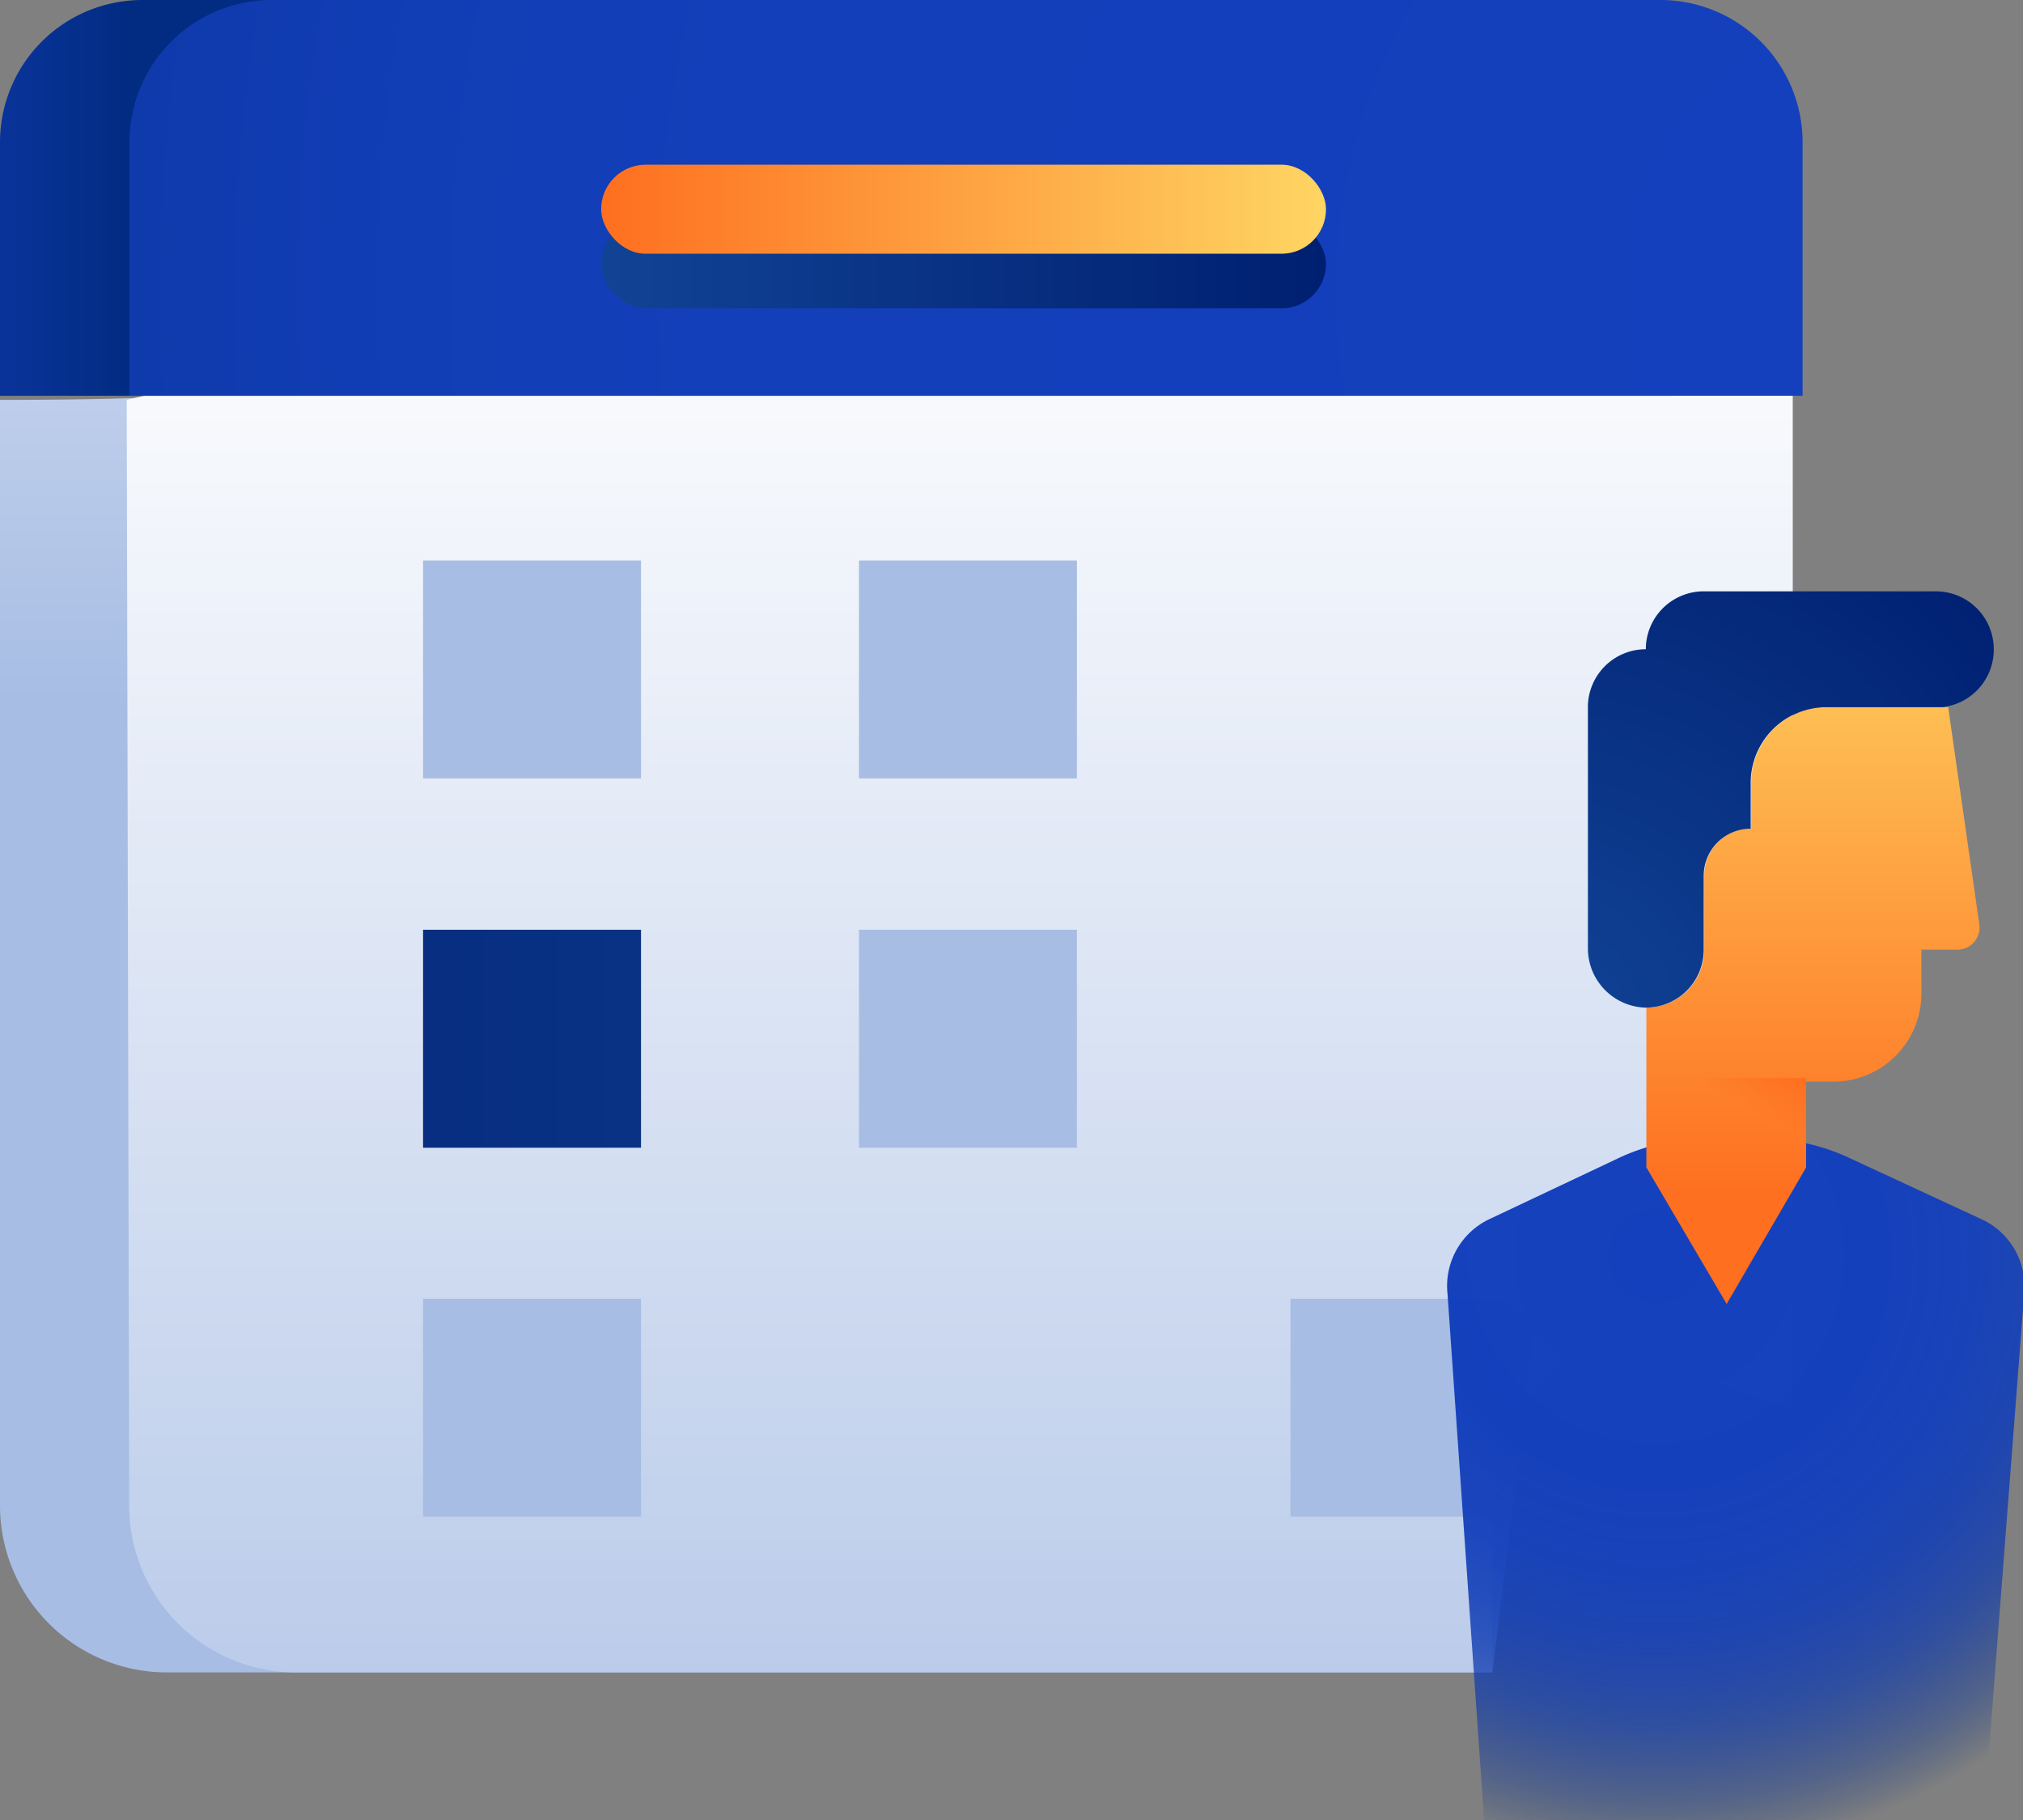 <svg xmlns="http://www.w3.org/2000/svg" xmlns:xlink="http://www.w3.org/1999/xlink" width="74.07" height="66.64" viewBox="0 0 74.07 66.64"><rect x="0" y="0" width="74.07" height="66.64" fill="#808080" stroke="none"/><defs><style>.cls-1{fill:#f4f7f9;}.cls-2{fill:url(#Degradado_sin_nombre_2);}.cls-3{fill:url(#Degradado_sin_nombre_80);}.cls-4{fill:url(#Degradado_sin_nombre_113);}.cls-5{fill:url(#Degradado_sin_nombre_113-2);}.cls-6{fill:url(#Degradado_sin_nombre_43);}.cls-7{fill:url(#Degradado_sin_nombre_13);}.cls-8{fill:url(#Degradado_sin_nombre_393);}.cls-9{fill:url(#Degradado_sin_nombre_393-2);}.cls-10{fill:url(#Degradado_sin_nombre_392);}.cls-11{fill:url(#Degradado_sin_nombre_392-2);}.cls-12{fill:url(#Degradado_sin_nombre_392-3);}.cls-13{fill:url(#Degradado_sin_nombre_392-4);}.cls-14{fill:url(#Degradado_sin_nombre_31);}.cls-15{fill:url(#Degradado_sin_nombre_80-2);}.cls-16{fill:url(#Degradado_sin_nombre_54);}.cls-17{fill:url(#Degradado_sin_nombre_371);}.cls-18{fill:url(#Degradado_sin_nombre_80-3);}</style><linearGradient id="Degradado_sin_nombre_2" x1="-244.52" y1="-308.31" x2="-238" y2="-308.31" gradientTransform="translate(-263.63 268.54) rotate(90)" gradientUnits="userSpaceOnUse"><stop offset="0" stop-color="#c9daf4"/><stop offset="1" stop-color="#a7bde4"/></linearGradient><linearGradient id="Degradado_sin_nombre_80" x1="46.11" y1="15.63" x2="52.62" y2="15.63" gradientUnits="userSpaceOnUse"><stop offset="0" stop-color="#fe6f20"/><stop offset="1" stop-color="#fed563"/></linearGradient><linearGradient id="Degradado_sin_nombre_113" x1="30.82" y1="-17.74" x2="30.82" y2="25.73" gradientUnits="userSpaceOnUse"><stop offset="0" stop-color="#fff"/><stop offset="1" stop-color="#a7bde4"/></linearGradient><linearGradient id="Degradado_sin_nombre_113-2" x1="35.15" y1="8.88" x2="35.15" y2="76.81" xlink:href="#Degradado_sin_nombre_113"/><linearGradient id="Degradado_sin_nombre_43" x1="-44.36" y1="7.25" x2="4.67" y2="7.25" gradientUnits="userSpaceOnUse"><stop offset="0" stop-color="#1440bd"/><stop offset="0.5" stop-color="#133fbb"/><stop offset="0.68" stop-color="#113db4"/><stop offset="0.81" stop-color="#0e39a9"/><stop offset="0.91" stop-color="#093398"/><stop offset="1" stop-color="#022c82"/></linearGradient><radialGradient id="Degradado_sin_nombre_13" cx="69.97" cy="10.64" r="84.24" xlink:href="#Degradado_sin_nombre_43"/><linearGradient id="Degradado_sin_nombre_393" x1="22.01" y1="9.65" x2="48.55" y2="9.65" gradientUnits="userSpaceOnUse"><stop offset="0" stop-color="#114395"/><stop offset="1" stop-color="#001f71"/></linearGradient><linearGradient id="Degradado_sin_nombre_393-2" x1="51.64" y1="38.03" x2="-9.12" y2="38.03" xlink:href="#Degradado_sin_nombre_393"/><linearGradient id="Degradado_sin_nombre_392" x1="19.48" y1="18.4" x2="19.48" y2="29.53" gradientUnits="userSpaceOnUse"><stop offset="0" stop-color="#a7bde4"/><stop offset="0.96" stop-color="#a7bde4"/></linearGradient><linearGradient id="Degradado_sin_nombre_392-2" x1="51.64" y1="51.54" x2="-9.12" y2="51.54" xlink:href="#Degradado_sin_nombre_392"/><linearGradient id="Degradado_sin_nombre_392-3" x1="51.64" y1="38.03" x2="-9.12" y2="38.03" xlink:href="#Degradado_sin_nombre_392"/><linearGradient id="Degradado_sin_nombre_392-4" x1="51.64" y1="24.51" x2="-9.12" y2="24.51" xlink:href="#Degradado_sin_nombre_392"/><radialGradient id="Degradado_sin_nombre_31" cx="60.64" cy="45.98" r="22" gradientUnits="userSpaceOnUse"><stop offset="0" stop-color="#1440bd"/><stop offset="0.4" stop-color="#1440bc" stop-opacity="0.99"/><stop offset="0.54" stop-color="#133fba" stop-opacity="0.95"/><stop offset="0.64" stop-color="#123eb7" stop-opacity="0.89"/><stop offset="0.72" stop-color="#103cb2" stop-opacity="0.8"/><stop offset="0.79" stop-color="#0e3aab" stop-opacity="0.69"/><stop offset="0.85" stop-color="#0c37a2" stop-opacity="0.54"/><stop offset="0.91" stop-color="#093498" stop-opacity="0.37"/><stop offset="0.96" stop-color="#05308d" stop-opacity="0.18"/><stop offset="1" stop-color="#022d83" stop-opacity="0"/></radialGradient><linearGradient id="Degradado_sin_nombre_80-2" x1="66.39" y1="43.85" x2="66.39" y2="20.81" xlink:href="#Degradado_sin_nombre_80"/><radialGradient id="Degradado_sin_nombre_54" cx="56.58" cy="37.28" r="23.13" xlink:href="#Degradado_sin_nombre_393"/><linearGradient id="Degradado_sin_nombre_371" x1="64.76" y1="38.82" x2="63.85" y2="40.5" gradientUnits="userSpaceOnUse"><stop offset="0.02" stop-color="#fe6f20"/><stop offset="1" stop-color="#fe6f20" stop-opacity="0"/></linearGradient><linearGradient id="Degradado_sin_nombre_80-3" x1="22.01" y1="7.65" x2="48.55" y2="7.65" xlink:href="#Degradado_sin_nombre_80"/></defs><title>searching-icon3</title><g id="Слой_2" data-name="Слой 2"><g id="Capa_1" data-name="Capa 1"><circle class="cls-1" cx="37.04" cy="32.28" r="26.66"/><path class="cls-2" d="M44.49,30.54a3.26,3.26,0,0,0,.75-6.42,3.25,3.25,0,0,1-3.63,4.7A3.26,3.26,0,0,0,44.49,30.54Z"/><circle class="cls-3" cx="49.36" cy="15.63" r="3.26"/><path class="cls-4" d="M61.64,4.64l-51-2c-3.28,0,1.86,6.59,0,9-1.33,1.72,4,3-10.64,3V55.12a6.11,6.11,0,0,0,6.11,6.11H54.64Z"/><path class="cls-5" d="M55.64,2.64l-51,12,.09,40.49a6.11,6.11,0,0,0,6.11,6.1H54.64V47.64l11,4,0-37C65.64,8.3,62,2.64,55.64,2.64Z"/><path class="cls-6" d="M56,0H5.21A5.21,5.21,0,0,0,0,5.21v9.28H61.23V5.21A5.21,5.21,0,0,0,56,0Z"/><path class="cls-7" d="M60.76,0H10A5.21,5.21,0,0,0,4.74,5.21v9.28H66V5.21A5.21,5.21,0,0,0,60.76,0Z"/><rect class="cls-8" x="22.01" y="8.03" width="26.54" height="3.26" rx="1.63" ry="1.63"/><rect class="cls-9" x="15.49" y="34.04" width="7.98" height="7.98"/><rect class="cls-10" x="15.49" y="20.52" width="7.98" height="7.98"/><rect class="cls-11" x="15.49" y="47.55" width="7.98" height="7.98"/><rect class="cls-12" x="31.45" y="34.04" width="7.98" height="7.98"/><rect class="cls-13" x="31.45" y="20.52" width="7.98" height="7.98"/><rect class="cls-11" x="31.45" y="47.55" width="7.98" height="7.98"/><rect class="cls-12" x="47.25" y="34.04" width="7.98" height="7.98"/><rect class="cls-13" x="47.25" y="20.52" width="7.98" height="7.98"/><rect class="cls-11" x="47.25" y="47.55" width="7.98" height="7.98"/><path class="cls-14" d="M72.63,66.64H54.34L53,47.38a2.71,2.71,0,0,1,1.48-2.72l4.76-2.25a7.43,7.43,0,0,1,3.19-.72h2.14a7.42,7.42,0,0,1,3.13.7l4.92,2.28a2.71,2.71,0,0,1,1.49,2.73Z"/><path class="cls-15" d="M71.33,25.89H66.89a2.77,2.77,0,0,0-2.77,2.77v1.67a1.72,1.72,0,0,0-1.72,1.72v2.72a2.12,2.12,0,0,1-2.12,2.12v5.85l2.94,5,2.91-5V39.6h1a3.22,3.22,0,0,0,3.22-3.22V34.77h1.32a.81.81,0,0,0,.8-.93Z"/><path class="cls-16" d="M73,23.77a2.12,2.12,0,0,0-2.12-2.12h-8.5a2.12,2.12,0,0,0-2.12,2.12h0a2.12,2.12,0,0,0-2.12,2.18V34.7a2.17,2.17,0,0,0,2.08,2.19,2.12,2.12,0,0,0,2.16-2.12V32.06a1.72,1.72,0,0,1,1.72-1.72V28.66a2.77,2.77,0,0,1,2.77-2.77h4.25v0A2.12,2.12,0,0,0,73,23.77Z"/><polygon class="cls-17" points="66.13 39.47 60.78 39.47 66.13 43.04 66.13 39.47"/><rect class="cls-18" x="22.01" y="6.03" width="26.54" height="3.26" rx="1.63" ry="1.63"/></g></g></svg>